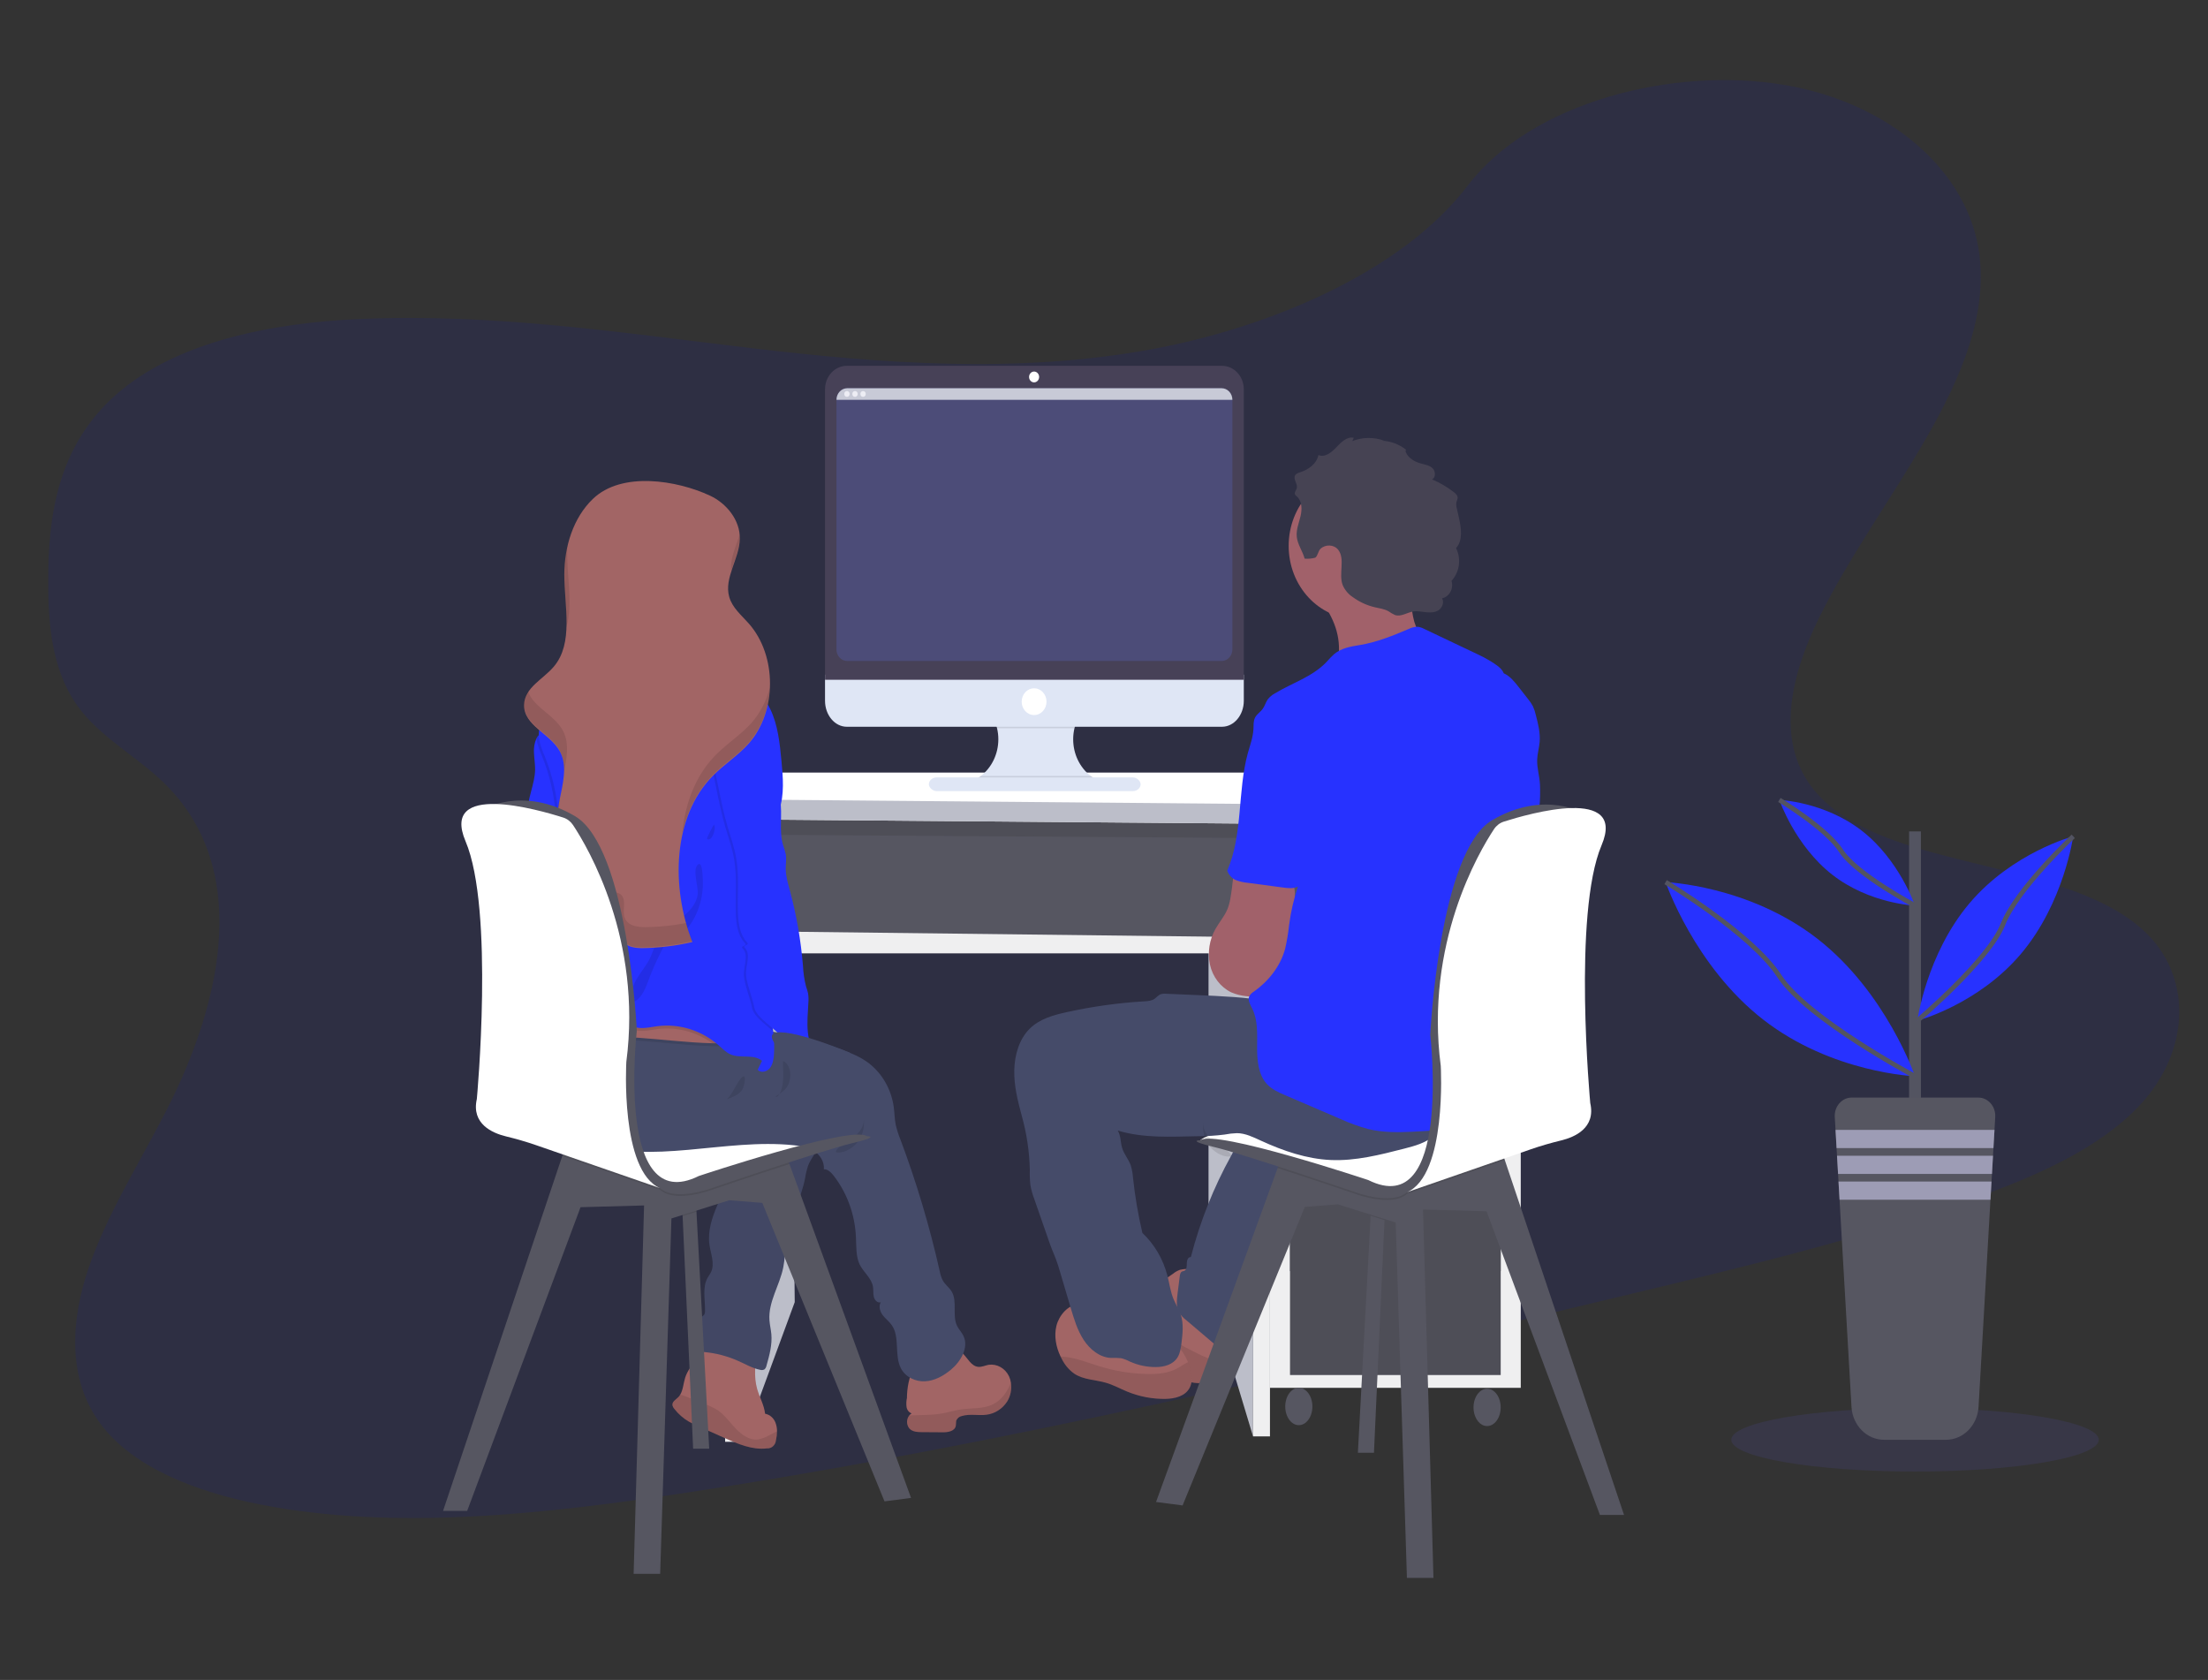 <?xml version="1.0" encoding="utf-8"?>
<svg viewBox="-380.011 -88.375 939.346 714.624" xmlns="http://www.w3.org/2000/svg">
  <rect x="-380.011" y="-88.375" width="939.346" height="714.624" fill="#333333" stroke="none"/>
  <defs>
    <linearGradient id="a340ed46-1652-4aba-8925-cf57be9109ca" x1="421.41" y1="548.67" x2="423.73" y2="548.67" gradientUnits="userSpaceOnUse" gradientTransform="matrix(0.802, 0, 0, 0.863, -387.569, -124.151)">
      <stop offset="0" stop-color="gray" stop-opacity="0.25"/>
      <stop offset="0.54" stop-color="gray" stop-opacity="0.12"/>
      <stop offset="1" stop-color="gray" stop-opacity="0.1"/>
    </linearGradient>
  </defs>
  <path d="M 109.381 60.292 C 52.124 70.702 -5.054 66.24 -60.056 59.749 C -115.059 53.257 -169.925 44.781 -227.206 47.336 C -264.054 48.976 -305.089 56.831 -330.817 79.662 C -355.583 101.621 -359.442 131.254 -359.49 158.004 C -359.554 178.125 -357.933 198.944 -344.681 214.973 C -335.47 226.091 -321.294 234.058 -310.617 244.322 C -273.464 279.971 -284.76 336.103 -309.141 383.827 C -320.581 406.218 -334.572 428.238 -342.362 451.155 C -350.152 474.072 -351.186 498.63 -337.244 517.318 C -323.429 535.85 -296.706 546.294 -268.843 551.707 C -212.252 562.703 -149.203 555.876 -88.199 546.622 C 46.812 526.07 180.428 494.029 313.756 462.066 C 363.086 450.232 412.633 438.346 460.159 421.289 C 486.553 411.795 513.428 399.978 530.477 381.583 C 552.138 358.278 552.683 326.401 531.808 307.35 C 496.782 275.413 417.503 282.499 390.411 245.987 C 375.505 225.884 381.995 198.582 393.861 174.464 C 419.3 122.743 468.471 71.643 462.1 20.077 C 457.704 -15.313 424.162 -44.601 379.203 -52.231 C 332.079 -60.224 271.557 -45.067 244.424 -9.453 C 216.53 27.241 159.938 51.074 109.381 60.292 Z" opacity="0.1" style="fill: rgb(0, 11, 216);"/>
  <rect x="-70.71" y="255.793" width="227.383" height="56.65" fill="#565661" style=""/>
  <rect x="-70.71" y="255.793" width="227.383" height="56.65" opacity="0.1" style=""/>
  <polygon points="-43.505 314.308 -41.909 465.544 -63.778 524.948 -65.472 314.308 -43.505 314.308" fill="#bcbec9" style=""/>
  <polygon points="-68.312 266.669 153.072 268.102 153.072 310.293 -68.312 310.293 -68.312 266.669" fill="#565661" style=""/>
  <polygon points="134.13 314.308 153.072 317.182 153.072 522.652 134.13 459.805 134.13 314.308" fill="#bcbec9" style=""/>
  <rect x="160.268" y="258.062" width="106.692" height="243.934" fill="#efeff0" style=""/>
  <rect x="168.804" y="264.839" width="89.62" height="187.508" fill="#565661" style=""/>
  <rect x="168.804" y="264.839" width="89.62" height="187.508" opacity="0.1" style=""/>
  <rect x="168.804" y="268.68" width="89.62" height="41.614" fill="#565661" style=""/>
  <rect x="168.804" y="314.308" width="89.62" height="88.389" fill="#565661" style=""/>
  <rect x="168.804" y="408.151" width="89.62" height="88.389" fill="#565661" style=""/>
  <rect x="168.804" y="408.151" width="89.62" height="88.389" opacity="0.1" style=""/>
  <ellipse cx="172.542" cy="509.937" rx="5.776" ry="7.941" fill="#565661" style=""/>
  <ellipse cx="252.647" cy="510.317" rx="5.776" ry="7.941" fill="#565661" style=""/>
  <polygon points="-71.512 524.948 -63.778 524.948 -65.905 260.178 -77.649 260.178 -71.512 524.948" fill="#efeff0" style=""/>
  <polygon points="153.072 258.062 153.072 522.652 160.268 522.652 160.268 260.178 153.072 258.062" fill="#efeff0" style=""/>
  <polygon points="-65.528 307.704 -65.528 317.182 153.072 317.182 153.072 310.293 -65.528 307.704" fill="#efeff0" style=""/>
  <polygon points="-50.71 240.273 226.422 240.273 266.695 254.619 266.695 262.94 -78.981 260.074 -78.981 251.606 -50.71 240.273" fill="#fff" style=""/>
  <polygon points="-78.981 251.606 266.695 254.619 266.695 262.94 -78.981 260.074 -78.981 251.606" fill="#bcbec9" style=""/>
  <path d="M -47.669 350.285 L -49.274 350.026 C -49.274 349.948 -49.274 349.879 -49.274 349.81 C -49.322 349.404 -49.378 349.007 -49.434 348.601 C -48.776 349.163 -48.15 349.723 -47.573 350.285 L -47.669 350.285 Z" fill="url(#a340ed46-1652-4aba-8925-cf57be9109ca)" style=""/>
  <path d="M -82.535 483.567 C -81.492 483.308 -80.433 483.092 -79.374 482.937 C -72.101 481.823 -64.684 482.998 -58.018 486.321 C -58.692 491.655 -59.358 497.171 -57.93 502.324 C -56.936 505.949 -54.937 509.23 -54.513 513.011 C -52.327 513.415 -50.541 515.112 -49.9 517.395 C -49.592 518.385 -49.437 519.424 -49.442 520.468 C -49.451 521.76 -49.601 523.047 -49.892 524.301 C -50.094 526.383 -51.802 527.914 -53.742 527.753 C -59.952 528.513 -66.041 525.88 -71.817 523.3 L -83.049 518.275 C -84.364 517.688 -85.688 517.093 -86.948 516.368 C -89.337 514.98 -91.458 513.113 -93.197 510.87 C -93.565 510.469 -93.823 509.967 -93.943 509.419 C -94.152 507.9 -92.499 506.994 -91.448 505.967 C -91.141 505.653 -90.871 505.3 -90.646 504.914 C -89.403 502.894 -89.282 500.106 -88.536 497.724 C -86.771 492.07 -81.316 488.427 -79.39 482.911 C -79.286 482.609 -79.189 482.307 -79.109 481.997" fill="#a26565" style=""/>
  <path d="M -49.442 520.468 C -49.451 521.76 -49.601 523.047 -49.892 524.301 C -50.094 526.383 -51.802 527.914 -53.742 527.753 C -59.952 528.513 -66.041 525.88 -71.817 523.3 L -83.049 518.275 C -84.364 517.688 -85.688 517.093 -86.948 516.368 C -89.337 514.98 -91.458 513.113 -93.197 510.87 C -93.565 510.469 -93.823 509.967 -93.943 509.419 C -94.152 507.9 -92.499 506.994 -91.448 505.967 C -91.141 505.653 -90.871 505.3 -90.646 504.914 C -87.549 505.63 -83.707 507.728 -81.34 508.539 C -78.969 509.234 -76.693 510.258 -74.569 511.586 C -71.617 513.623 -69.49 516.765 -66.988 519.355 C -64.485 521.944 -61.252 524.301 -57.761 523.982 C -55.917 523.682 -54.138 523.021 -52.514 522.031 L -49.442 520.468 Z" opacity="0.1" style=""/>
  <path d="M -62.592 397.802 C -62.164 399.407 -62.707 401.127 -63.955 402.118 C -65.006 402.817 -66.362 402.723 -67.405 403.482 C -68.696 404.457 -68.881 406.391 -69.105 408.066 C -69.908 413.823 -72.563 419.045 -74.833 424.336 C -77.104 429.627 -79.021 435.403 -78.187 441.151 C -77.617 445.053 -75.836 449.213 -77.505 452.726 C -77.914 453.589 -78.524 454.357 -78.989 455.195 C -81.276 459.303 -79.976 464.509 -80.064 469.29 C -80.03 469.821 -80.139 470.352 -80.377 470.818 C -80.728 471.259 -81.159 471.618 -81.645 471.871 C -83.294 473.176 -84.302 475.22 -84.38 477.422 C -84.448 479.595 -84.205 481.767 -83.659 483.861 C -83.57 484.706 -83.223 485.496 -82.672 486.105 C -82.033 486.559 -81.278 486.788 -80.513 486.761 C -75.473 487.201 -70.53 488.494 -65.864 490.593 C -62.824 491.958 -59.872 493.667 -56.638 494.322 C -56.006 494.533 -55.321 494.455 -54.745 494.107 C -54.339 493.712 -54.058 493.189 -53.942 492.613 C -52.7 488.211 -51.44 483.671 -51.865 479.096 C -52.049 477.129 -52.538 475.203 -52.668 473.235 C -53.229 465.467 -48.343 458.457 -46.794 450.792 C -46.097 447.34 -46.097 443.767 -45.599 440.279 C -44.252 430.724 -39.358 422.152 -37.473 412.701 C -37.21 410.939 -36.802 409.206 -36.253 407.522 C -34.849 403.862 -31.6 400.892 -31.527 396.931 C -31.483 396.059 -31.697 395.194 -32.138 394.462 C -32.894 393.569 -33.899 392.963 -35.002 392.735 C -39.36 391.446 -43.797 390.482 -48.279 389.852 C -50.334 389.418 -52.43 389.262 -54.521 389.386 C -57.235 389.73 -59.844 390.721 -62.158 392.287 C -65.254 394.341 -63.265 394.833 -62.592 397.802 Z" fill="#454b69" style=""/>
  <path d="M -62.592 397.802 C -62.164 399.407 -62.707 401.127 -63.955 402.118 C -65.006 402.817 -66.362 402.723 -67.405 403.482 C -68.696 404.457 -68.881 406.391 -69.105 408.066 C -69.908 413.823 -72.563 419.045 -74.833 424.336 C -77.104 429.627 -79.021 435.403 -78.187 441.151 C -77.617 445.053 -75.836 449.213 -77.505 452.726 C -77.914 453.589 -78.524 454.357 -78.989 455.195 C -81.276 459.303 -79.976 464.509 -80.064 469.29 C -80.03 469.821 -80.139 470.352 -80.377 470.818 C -80.728 471.259 -81.159 471.618 -81.645 471.871 C -83.294 473.176 -84.302 475.22 -84.38 477.422 C -84.448 479.595 -84.205 481.767 -83.659 483.861 C -83.57 484.706 -83.223 485.496 -82.672 486.105 C -82.033 486.559 -81.278 486.788 -80.513 486.761 C -75.473 487.201 -70.53 488.494 -65.864 490.593 C -62.824 491.958 -59.872 493.667 -56.638 494.322 C -56.006 494.533 -55.321 494.455 -54.745 494.107 C -54.339 493.712 -54.058 493.189 -53.942 492.613 C -52.7 488.211 -51.44 483.671 -51.865 479.096 C -52.049 477.129 -52.538 475.203 -52.668 473.235 C -53.229 465.467 -48.343 458.457 -46.794 450.792 C -46.097 447.34 -46.097 443.767 -45.599 440.279 C -44.252 430.724 -39.358 422.152 -37.473 412.701 C -37.21 410.939 -36.802 409.206 -36.253 407.522 C -34.849 403.862 -31.6 400.892 -31.527 396.931 C -31.483 396.059 -31.697 395.194 -32.138 394.462 C -32.894 393.569 -33.899 392.963 -35.002 392.735 C -39.36 391.446 -43.797 390.482 -48.279 389.852 C -50.334 389.418 -52.43 389.262 -54.521 389.386 C -57.235 389.73 -59.844 390.721 -62.158 392.287 C -65.254 394.341 -63.265 394.833 -62.592 397.802 Z" opacity="0.05" style=""/>
  <polygon points="-78.292 527.891 -85.135 527.891 -89.611 428.937 -89.924 423.309 -84.108 421.108 -83.715 427.09 -78.292 527.891" fill="#565661" style=""/>
  <polygon points="-83.715 427.09 -89.611 428.937 -89.924 423.309 -84.108 421.108 -83.715 427.09" opacity="0.1" style=""/>
  <polygon points="7.574 548.824 -3.714 550.291 -55.716 423.309 -69.74 422.204 -94.368 429.938 -99.157 581.124 -110.446 581.124 -106.001 424.414 -133.03 425.156 -181.261 554.339 -191.522 554.339 -140.795 403.362 -138.838 397.543 -63.241 394.755 -44.396 406.123 -44.155 406.78 7.574 548.824" fill="#565661" style=""/>
  <path d="M -44.155 406.78 C -60.401 412.044 -77.264 417.793 -77.264 417.793 C -77.264 417.793 -92.644 423.568 -99.158 417.793 C -99.98 417.104 -100.897 416.559 -101.877 416.179 C -101.033 416.829 -100.12 417.371 -99.158 417.793 L -140.795 403.352 L -138.846 397.543 L -63.241 394.755 L -44.396 406.123 L -44.155 406.78 Z" opacity="0.1" style=""/>
  <path d="M -121.051 381.722 L -90.269 374.358 C -90.269 374.358 -16.718 389.085 -11.247 394.971 C -11.247 394.971 -70.084 407.85 -76.582 412.235 C -83.081 416.619 -121.742 421.47 -121.051 381.722 Z" fill="#fff" style=""/>
  <path d="M -134.288 298.952 C -136.695 307.161 -143.266 314.557 -151.265 314.912 C -151.847 314.985 -152.435 314.871 -152.958 314.584 C -153.96 313.91 -153.984 312.331 -153.575 311.131 C -153.166 309.931 -152.452 308.852 -152.339 307.592 C -152.315 307.335 -152.332 307.075 -152.387 306.823 C -152.596 305.796 -153.374 304.882 -154.289 305.097 C -152.998 303.987 -152.704 302.003 -153.607 300.514 C -153.97 300.073 -154.297 299.599 -154.586 299.098 C -155.251 297.631 -154.217 295.982 -153.783 294.411 C -152.893 290.959 -155.155 287.506 -155.34 283.906 C -155.501 280.687 -153.984 277.657 -153.607 274.463 C -153.006 269.284 -155.396 264.321 -155.677 259.151 C -155.87 255.542 -155.043 251.969 -154.121 248.49 C -153.318 245.383 -152.411 242.241 -152.355 238.996 C -152.355 236.639 -152.733 234.309 -152.837 231.961 C -153.003 229.815 -152.641 227.659 -151.786 225.712 C -151.23 224.566 -150.285 223.696 -149.147 223.286 C -146.515 222.336 -144.79 223.812 -144.406 226.496 C -143.763 231.063 -144.132 235.724 -143.29 240.307 C -142.512 244.594 -141.331 248.784 -139.768 252.815 C -138.348 256.457 -136.623 259.979 -135.532 263.751 C -134.711 266.86 -134.124 270.036 -133.775 273.246 C -132.7 281.869 -131.858 290.743 -134.288 298.952 Z" style="fill: rgb(39, 50, 255);"/>
  <path d="M 48.433 507.874 C 46.38 510.988 43.19 513.01 39.664 513.434 C 36.183 513.899 32.564 512.959 29.187 513.986 C 28.125 514.174 27.22 514.923 26.78 515.979 C 26.697 516.681 26.646 517.387 26.628 518.094 C 26.235 520.399 23.419 520.917 21.229 520.9 L 12.196 520.84 C 10.318 520.84 8.24 520.727 6.892 519.328 C 5.567 517.749 5.532 515.358 6.812 513.735 C 7.092 513.378 7.436 513.085 7.823 512.872 C 6.672 512.462 5.835 511.391 5.657 510.101 C 5.493 508.832 5.55 507.541 5.825 506.295 C 5.825 502.687 6.628 496.645 8.986 493.822 C 11.882 490.309 16.905 485.769 21.277 484.828 C 24.271 484.21 27.359 485.155 29.604 487.374 C 31.674 489.446 33.182 492.691 36.022 493.053 C 37.571 493.261 39.063 492.475 40.595 492.19 C 44.163 491.697 47.636 493.67 49.268 497.12 C 49.656 497.973 49.927 498.883 50.069 499.821 C 50.493 502.632 49.909 505.51 48.433 507.874 Z" fill="#a26565" style=""/>
  <path d="M 48.433 507.874 C 46.38 510.988 43.19 513.01 39.664 513.434 C 36.183 513.899 32.564 512.959 29.187 513.986 C 28.125 514.174 27.22 514.923 26.78 515.979 C 26.697 516.681 26.646 517.387 26.628 518.094 C 26.235 520.399 23.419 520.917 21.229 520.9 L 12.196 520.84 C 10.318 520.84 8.24 520.727 6.892 519.328 C 5.567 517.749 5.532 515.358 6.812 513.735 C 12.026 513.502 17.153 513.735 22.352 512.579 C 24.461 512.121 26.54 511.517 28.673 511.198 C 33.295 510.489 38.212 511.094 42.456 508.988 C 45.995 507.262 48.529 503.748 50.029 499.829 C 50.463 502.632 49.893 505.506 48.433 507.874 Z" opacity="0.1" style=""/>
  <path d="M 24.598 494.227 C 21.389 496.904 17.626 498.993 13.584 499.217 C 9.54 499.441 5.248 497.491 3.266 493.71 C 0.37 488.159 2.937 480.443 -0.609 475.35 C -1.716 473.753 -3.312 472.622 -4.483 471.077 C -5.655 469.532 -6.329 467.21 -5.286 465.571 C -6.546 466.088 -7.878 464.776 -8.246 463.378 C -8.615 461.979 -8.383 460.477 -8.607 459.062 C -9.193 455.307 -12.619 452.899 -14.263 449.567 C -15.907 446.235 -15.683 441.911 -15.867 437.966 C -16.278 428.355 -19.603 419.154 -25.334 411.768 C -26.426 410.37 -27.821 408.946 -29.522 409.015 C -29.225 405.855 -31.183 402.835 -33.718 401.247 C -36.253 399.658 -39.27 399.123 -42.206 398.812 C -71.833 395.67 -102.704 407.522 -130.991 397.552 C -138.862 394.782 -146.451 390.146 -151.265 382.878 C -155.053 377.29 -156.583 370.293 -155.509 363.474 L -155.509 363.353 C -154.394 357.225 -151.385 355.714 -146.403 352.917 C -140.652 349.646 -134.64 346.934 -128.44 344.812 C -116.407 340.764 -103.45 339.305 -91.031 342.274 C -85.231 343.673 -79.639 345.986 -73.831 347.341 C -71.544 347.877 -69.242 348.256 -66.924 348.576 C -63.321 349.059 -59.703 349.378 -56.077 349.827 C -44.482 351.264 -33.063 354.027 -22.013 358.071 C -17.898 359.572 -13.782 361.29 -10.244 364.009 C -4.591 368.426 -0.822 375.1 0.217 382.533 C 0.554 385.07 0.562 387.712 1.076 390.172 C 1.563 392.24 2.207 394.261 3.001 396.214 C 9.856 414.45 15.458 433.203 19.761 452.32 C 20.005 453.74 20.456 455.11 21.1 456.377 C 22.127 458.164 23.892 459.364 24.927 461.151 C 27.334 465.363 25.016 471.241 27.149 475.626 C 27.888 477.146 29.115 478.345 29.853 479.865 C 32.26 484.845 28.705 490.801 24.598 494.227 Z" fill="#454b69" style=""/>
  <path d="M -16.397 395.049 C -15.257 394.078 -14.273 392.912 -13.485 391.596 C -12.694 390.274 -12.381 388.687 -12.602 387.133 C -11.968 391.119 -13.125 395.191 -15.723 398.113 C -17.737 400.332 -21.515 402.506 -24.459 401.747 C -24.043 399.21 -18.266 396.758 -16.397 395.049 Z" opacity="0.1" style=""/>
  <path d="M -66.522 352.028 C -67.014 353.907 -68.353 355.394 -70.084 355.982 C -71.795 356.544 -73.586 356.77 -75.371 356.646 L -76.976 356.646 C -98.027 356.146 -119.303 351.121 -139.864 355.912 C -142.342 356.462 -144.773 357.233 -147.133 358.218 C -150.139 359.491 -152.953 361.237 -155.485 363.396 L -155.485 363.275 C -154.369 357.146 -151.361 355.636 -146.379 352.84 C -140.633 349.596 -134.63 346.91 -128.44 344.812 C -116.407 340.764 -103.45 339.305 -91.031 342.274 C -85.231 343.673 -79.639 345.986 -73.831 347.341 C -71.544 347.877 -69.242 348.256 -66.924 348.576 C -66.474 349.658 -66.334 350.86 -66.522 352.028 Z" opacity="0.1" style=""/>
  <path d="M -66.522 350.794 C -67.011 352.678 -68.351 354.168 -70.084 354.756 C -71.795 355.32 -73.586 355.542 -75.371 355.412 L -76.976 355.412 C -98.027 354.912 -119.303 349.887 -139.864 354.678 C -142.341 355.229 -144.773 355.997 -147.133 356.974 C -150.281 358.325 -153.216 360.188 -155.838 362.499 C -156.452 360.68 -157.065 358.859 -157.674 357.034 C -158.413 354.86 -156.07 354.376 -155.621 352.425 C -155.324 351.104 -155.83 349.603 -156.086 348.196 C -156.152 347.851 -156.195 347.502 -156.214 347.151 C -156.359 344.035 -155.324 342.24 -152.949 340.556 C -145.906 335.55 -137.314 332.115 -129.275 329.533 C -125.001 328.08 -120.586 327.159 -116.118 326.789 C -109.796 326.391 -103.482 327.652 -97.329 329.249 C -89.764 331.26 -82.279 333.919 -75.572 338.175 C -72.282 340.237 -69.073 342.827 -67.3 346.504 C -66.593 347.796 -66.318 349.31 -66.522 350.794 Z" fill="#a26565" style=""/>
  <path d="M -134.288 298.952 C -136.695 307.161 -143.266 314.557 -151.265 314.912 C -151.847 314.985 -152.435 314.871 -152.958 314.584 C -153.96 313.91 -153.984 312.331 -153.575 311.131 C -153.166 309.931 -152.452 308.852 -152.339 307.592 C -152.315 307.335 -152.332 307.075 -152.387 306.823 C -148.143 300.385 -144.028 293.876 -142.399 286.254 C -142.07 284.941 -141.969 283.575 -142.103 282.223 C -142.319 280.67 -143.05 279.262 -143.451 277.761 C -144.156 275.102 -143.827 272.288 -143.627 269.535 C -142.791 257.41 -144.674 245.247 -149.114 234.066 C -150.198 231.374 -151.433 228.646 -151.81 225.772 C -151.254 224.626 -150.309 223.758 -149.171 223.346 C -146.539 222.396 -144.814 223.873 -144.43 226.557 C -143.787 231.123 -144.156 235.785 -143.314 240.367 C -142.536 244.654 -141.355 248.845 -139.792 252.875 C -138.372 256.517 -136.647 260.04 -135.556 263.811 C -134.735 266.92 -134.148 270.096 -133.799 273.306 C -132.7 281.869 -131.858 290.743 -134.288 298.952 Z" opacity="0.1" style=""/>
  <path d="M -66.522 350.794 C -67.011 352.678 -68.351 354.168 -70.084 354.756 C -71.795 355.32 -73.586 355.542 -75.371 355.412 L -76.976 355.412 C -83.828 350.515 -92.066 348.375 -100.241 349.37 C -102.856 349.706 -105.472 350.362 -108.087 350.103 C -113.374 349.586 -117.658 345.494 -122.367 342.879 C -133.33 337.054 -146.48 338.974 -155.605 347.73 L -156.062 348.161 C -156.128 347.816 -156.171 347.468 -156.19 347.116 C -156.335 344.001 -155.3 342.205 -152.925 340.522 C -145.882 335.516 -137.29 332.08 -129.251 329.5 C -124.977 328.046 -120.562 327.124 -116.094 326.754 C -109.772 326.358 -103.458 327.617 -97.305 329.214 C -89.74 331.226 -82.255 333.884 -75.548 338.14 C -72.282 340.237 -69.073 342.827 -67.3 346.504 C -66.593 347.796 -66.318 349.31 -66.522 350.794 Z" opacity="0.1" style=""/>
  <path d="M -48.528 256.241 L -48.64 256.552 C -50.437 261.567 -53.742 265.806 -55.86 270.691 C -58.532 276.881 -59.189 283.82 -59.784 290.622 C -60.297 296.449 -60.802 302.31 -60.393 308.153 C -59.366 322.55 -52.828 336.207 -51.078 350.328 C -50.648 353.589 -50.538 356.89 -50.75 360.176 C -50.894 362.256 -51.247 364.492 -52.53 366.029 C -53.814 367.565 -56.309 368.169 -57.689 366.694 C -57.072 365.425 -56.446 364.164 -55.82 362.895 C -59.486 359.831 -65.006 362.032 -69.29 360.116 C -71.176 359.253 -72.684 357.699 -74.264 356.31 C -81.551 349.935 -90.919 346.991 -100.249 348.144 C -102.864 348.489 -105.48 349.145 -108.095 348.886 C -113.382 348.36 -117.666 344.277 -122.375 341.662 C -133.337 335.84 -146.485 337.755 -155.613 346.504 C -156.736 347.626 -158.244 348.938 -159.624 348.23 C -160.157 347.879 -160.588 347.374 -160.867 346.772 C -166.122 337.113 -162.255 324.657 -156.639 315.248 C -151.024 305.84 -143.587 297.165 -141.276 286.263 C -140.943 284.951 -140.842 283.584 -140.979 282.232 C -141.196 280.678 -141.926 279.271 -142.327 277.769 C -143.034 275.11 -142.704 272.297 -142.504 269.543 C -141.662 257.417 -143.539 245.25 -147.975 234.066 C -149.259 230.847 -150.783 227.585 -150.783 224.088 C -150.783 218.582 -147.117 214.015 -144.084 209.587 C -140.595 204.494 -137.666 198.858 -133.246 194.671 C -129.058 190.693 -122.993 188.258 -117.811 190.278 C -109.004 187.977 -99.94 187.028 -90.887 187.455 C -87.758 187.611 -84.525 187.964 -81.781 189.596 C -78.845 191.322 -76.735 194.395 -73.847 196.233 C -71.737 197.589 -69.306 198.228 -67.012 199.177 C -60.676 201.84 -55.446 206.872 -52.282 213.351 C -49.073 220.04 -48.271 227.731 -47.565 235.223 C -46.891 242.275 -46.249 249.604 -48.528 256.241 Z" style="fill: rgb(39, 50, 255);"/>
  <path d="M -60.393 308.153 C -59.366 322.55 -52.828 336.207 -51.078 350.328 C -54.577 347.143 -59.446 343.941 -60.096 340.237 C -60.818 336.232 -63.129 330.984 -63.514 326.936 C -63.898 322.888 -61.26 317.941 -64.028 315.162 C -65.375 313.806 -61.789 314.186 -63.105 312.797 C -66.065 309.698 -66.795 304.925 -66.98 300.497 C -67.292 292.659 -66.37 284.735 -67.709 277.027 C -68.512 272.271 -70.189 267.739 -71.528 263.121 C -73.085 257.743 -74.208 252.236 -75.331 246.721 C -76.436 241.817 -77.24 236.84 -77.737 231.822 C -78.083 227.506 -77.922 222.931 -76.133 218.996 C -74.344 215.06 -70.726 211.866 -66.666 211.926 C -53.093 212.116 -55.435 231.917 -52.45 241.067 C -51.255 244.71 -49.642 248.231 -48.993 252.029 C -48.756 253.519 -48.627 255.025 -48.608 256.535 C -50.405 261.55 -53.71 265.788 -55.828 270.674 C -58.5 276.863 -59.157 283.802 -59.752 290.605 C -60.297 296.449 -60.802 302.31 -60.393 308.153 Z" opacity="0.1" style=""/>
  <path d="M -51.568 240.842 C -50.373 244.485 -48.76 248.007 -48.11 251.805 C -47.027 258.166 -48.704 264.925 -46.883 271.088 C -46.409 272.404 -46.012 273.75 -45.696 275.119 C -45.382 277.078 -45.744 279.081 -45.744 281.075 C -45.744 284.286 -44.805 287.394 -43.97 290.476 C -41.149 300.947 -39.282 311.69 -38.395 322.55 C -38.263 325.469 -37.835 328.363 -37.119 331.182 C -36.782 332.138 -36.494 333.112 -36.253 334.1 C -36.038 335.419 -35.986 336.763 -36.101 338.096 C -36.317 342.326 -36.758 346.573 -36.317 350.785 C -35.876 354.997 -34.448 359.27 -31.503 362.093 C -34.135 362.706 -36.919 363.318 -39.486 362.412 C -43.097 361.143 -45.262 357.233 -47.1 353.676 C -49.426 349.136 -58.267 345.045 -59.181 339.944 C -59.896 335.947 -62.206 330.699 -62.592 326.642 C -62.976 322.585 -60.345 317.657 -63.113 314.877 C -64.452 313.522 -60.866 313.893 -62.19 312.512 C -65.142 309.413 -65.872 304.64 -66.057 300.203 C -66.37 292.374 -65.456 284.451 -66.787 276.742 C -67.589 271.986 -69.266 267.455 -70.605 262.828 C -72.162 257.459 -73.285 251.952 -74.408 246.427 C -75.517 241.524 -76.321 236.547 -76.815 231.529 C -77.16 227.213 -77.008 222.63 -75.211 218.694 C -73.413 214.757 -69.796 211.572 -65.744 211.624 C -52.226 211.883 -54.553 231.693 -51.568 240.842 Z" style="fill: rgb(39, 50, 255);"/>
  <path d="M -90.253 244.218 C -88.985 245.815 -87.357 247.567 -85.44 247.256 C -85.742 247.773 -86.373 247.934 -86.86 247.619 C -87.319 247.29 -87.688 246.834 -87.927 246.298 L -90.67 241.317 C -91.031 240.67 -93.519 236.898 -94.128 239.073 C -94.368 239.997 -90.871 243.441 -90.253 244.218 Z" opacity="0.1" style=""/>
  <path d="M -91.729 256.639 C -91.808 255.011 -92.445 253.473 -93.519 252.323 C -94.482 251.382 -95.608 250.652 -96.832 250.173 C -99.84 248.845 -103.402 247.773 -106.667 247.947 C -105.48 249.811 -101.669 250.925 -99.76 251.977 C -97.053 253.479 -94.376 255.034 -91.729 256.639 Z" opacity="0.1" style=""/>
  <path d="M -83.185 291.994 C -83.739 296.414 -87.1 299.763 -90.501 302.352 C -93.903 304.942 -97.721 307.169 -99.944 310.915 C -101.484 313.505 -102.175 316.509 -103.482 319.211 C -104.927 322.189 -107.084 324.692 -108.809 327.488 C -110.534 330.284 -111.882 333.625 -111.352 336.94 C -111.337 337.249 -111.203 337.536 -110.983 337.734 C -110.647 337.886 -110.262 337.841 -109.964 337.613 C -106.467 335.645 -105.087 331.148 -103.619 327.255 C -102.078 323.326 -100.342 319.488 -98.42 315.758 C -97.553 314.032 -96.599 312.149 -94.987 311.191 C -93.882 310.697 -92.752 310.273 -91.601 309.922 C -89.968 309.117 -88.536 307.907 -87.421 306.392 C -83.041 300.77 -80.755 293.602 -81.003 286.272 C -81.051 284.727 -81.132 277.286 -83.289 279.582 C -85.448 281.878 -82.816 288.991 -83.185 291.994 Z" opacity="0.1" style=""/>
  <path d="M -77.898 122.493 C -70.999 125.73 -65.062 132.851 -65.278 140.922 C -65.464 149.398 -72.057 157.383 -69.788 165.505 C -68.472 170.217 -64.509 173.377 -61.372 176.959 C -49.426 190.563 -49.45 214.309 -61.436 227.886 C -66.025 233.065 -71.921 236.752 -76.775 241.697 C -93.887 259.047 -94.617 289.06 -85.456 312.357 C -92.475 313.99 -99.63 314.858 -106.812 314.946 C -110.173 314.946 -114.288 314.333 -115.508 310.958 C -116.631 307.842 -114.706 303.63 -116.92 301.325 C -117.963 300.246 -119.527 300.099 -120.931 299.849 C -129.964 298.278 -137.378 290.518 -140.763 281.377 C -144.148 272.236 -143.972 261.947 -142.031 252.332 C -140.651 245.383 -138.492 237.735 -141.694 231.521 C -145.705 223.7 -157.242 220.403 -157.065 211.46 C -156.921 204.132 -148.89 200.567 -144.333 195.121 C -135.926 185.09 -139.928 169.527 -139.944 156.01 C -139.944 144.116 -136.078 131.841 -127.847 123.917 C -115.604 112.031 -92.025 115.889 -77.898 122.493 Z" fill="#a26565" style=""/>
  <g opacity="0.1" transform="matrix(0.802, 0, 0, 0.863, -359.523, -54.294)" style="">
    <path d="M308.12,401.78c-4.39-7.92-15.92-11.84-18.6-19.63a11.09,11.09,0,0,0-2.16,6.26c-.22,10.36,14.14,14.18,19.16,23.25a18.89,18.89,0,0,1,2,10.42C310.1,415.12,311.49,407.86,308.12,401.78Z" transform="translate(-34.96 -80.93)"/>
    <path d="M397.26,322.75c1.8-5.25,4.41-10.55,4.54-16a15,15,0,0,0-.05-1.77C399.74,311,396.66,316.84,397.26,322.75Z" transform="translate(-34.96 -80.93)"/>
    <path d="M309.84,350.72c3.44-10.87.47-24.35.46-36.41,0-1.46.06-2.93.17-4.39a57.74,57.74,0,0,0-1.78,14.26C308.71,332.79,310.22,342.13,309.84,350.72Z" transform="translate(-34.96 -80.93)"/>
    <path d="M408.19,397.61c-5.72,6-13.07,10.27-19.12,16-10.8,10.17-16.35,24.1-17.74,38.87,2.58-11,7.79-21.13,16.14-29,6-5.7,13.4-9.95,19.12-16a42.49,42.49,0,0,0,11.15-27.06A40.61,40.61,0,0,1,408.19,397.61Z" transform="translate(-34.96 -80.93)"/>
    <path d="M351.63,498.44c-4.19,0-9.32-.72-10.84-4.63-1.4-3.6,1-8.48-1.76-11.16-1.3-1.25-3.26-1.42-5-1.71-11.25-1.81-20.49-10.81-24.71-21.39-3.11-7.82-3.78-16.35-3-24.77-.08.33-.15.66-.22,1-2.38,11.14-2.63,23.07,1.58,33.66s13.46,19.58,24.71,21.39c1.78.29,3.74.47,5,1.71,2.79,2.68.36,7.56,1.76,11.16,1.52,3.91,6.65,4.68,10.84,4.63a133.23,133.23,0,0,0,26.62-3,89.38,89.38,0,0,1-3.23-8.93A132.74,132.74,0,0,1,351.63,498.44Z" transform="translate(-34.96 -80.93)"/>
  </g>
  <path d="M -79.198 268.447 C -77.216 270.052 -75.066 263.933 -76.293 262.405 C -76.623 262.801 -79.503 268.222 -79.198 268.447 Z" opacity="0.1" style=""/>
  <path d="M -70.75 379.227 C -68.416 378.364 -65.937 377.5 -64.412 375.428 C -63.153 373.763 -62.118 367.151 -64.781 370.319 C -67.044 373.038 -68.11 376.62 -70.75 379.227 Z" opacity="0.1" style=""/>
  <path d="M -46.979 372.296 C -47.26 374.333 -47.781 376.448 -49.121 377.915 C -49.37 378.191 -49.924 378.364 -49.996 377.993 C -48.499 377.136 -47.109 376.079 -45.856 374.851 C -43.145 371.959 -42.775 364.838 -46.907 362.947 C -46.947 366.072 -46.538 369.119 -46.979 372.296 Z" opacity="0.1" style=""/>
  <path d="M -18.443 359.46 C -18.443 359.46 -41.211 349.835 -49.442 350.828 C -57.673 351.821 -40.12 365.778 -40.12 365.778 L -29.626 373.392 C -29.626 373.392 -23.209 370.803 -22.783 370.604 C -22.358 370.405 -18.443 359.46 -18.443 359.46 Z" fill="#454b69" style=""/>
  <path d="M -175.099 256.207 C -175.099 256.207 -157.995 245.539 -135.42 258.796 C -112.844 272.055 -109.082 350.078 -109.082 350.078 C -109.082 350.078 -118.316 429.567 -82.712 411.88 C -82.712 411.88 -17.729 390.172 -11.223 394.954 C -11.223 394.954 -5.062 394.954 -17.376 397.897 C -29.69 400.84 -77.264 417.06 -77.264 417.06 C -77.264 417.06 -92.644 422.843 -99.158 417.06 C -105.672 411.276 -124.132 417.802 -126.531 378.045 C -128.118 352.991 -130.974 328.048 -135.083 303.328 L -141.429 283.086 L -175.099 256.207 Z" fill="#565661" style=""/>
  <path d="M -177.153 379.14 C -177.153 379.14 -169.629 298.537 -181.967 269.457 C -192.701 244.114 -151.192 255.965 -140.362 259.418 C -138.685 259.957 -137.224 261.081 -136.206 262.612 C -129.788 272.323 -106.763 311.243 -113.551 363.318 C -113.551 363.318 -116.286 409.697 -99.182 417.051 L -151.882 398.787 C -156.158 397.302 -160.498 396.068 -164.879 394.997 C -170.462 393.633 -179.56 389.757 -177.153 379.14 Z" fill="#fff" style=""/>
  <polygon points="197.669 529.617 204.512 529.617 208.996 430.664 209.302 425.035 203.485 422.835 203.1 428.816 197.669 529.617" fill="#565661" style=""/>
  <polygon points="203.1 428.816 208.996 430.664 209.302 425.035 203.485 422.835 203.1 428.816" opacity="0.1" style=""/>
  <path d="M 140.532 491.405 C 140.364 492.76 140.041 494.088 139.569 495.359 C 139.083 497.017 138.039 498.421 136.641 499.294 C 135.702 499.711 134.697 499.925 133.681 499.924 C 129.902 500.166 125.907 500.106 122.658 498.034 C 121.274 497.074 120.005 495.935 118.879 494.642 C 111.578 486.836 104.941 478.344 99.047 469.265 C 98.061 467.736 97.042 465.932 97.483 464.086 C 105.117 461.808 112.366 458.238 118.959 453.511 C 119.87 452.76 120.889 452.177 121.976 451.785 C 123.837 451.358 125.754 451.281 127.64 451.561 C 129.461 451.88 129.541 451.941 130.239 454.15 C 131.394 457.888 131.202 461.919 132.502 465.656 C 133.326 467.722 134.331 469.699 135.502 471.561 C 138.855 477.594 141.43 484.716 140.532 491.405 Z" fill="#a26565" style=""/>
  <path d="M 140.532 491.405 C 140.364 492.76 140.041 494.088 139.569 495.359 C 139.083 497.017 138.039 498.421 136.641 499.294 C 135.702 499.711 134.697 499.925 133.681 499.924 C 129.902 500.166 125.907 500.106 122.658 498.034 C 121.274 497.074 120.005 495.935 118.879 494.642 C 111.578 486.836 104.941 478.344 99.047 469.265 C 98.061 467.736 97.042 465.932 97.483 464.086 C 99.974 463.343 102.426 462.461 104.831 461.444 L 104.952 461.539 C 107.415 463.429 109.204 466.14 110.945 468.798 L 116.561 477.301 C 117.561 478.97 118.744 480.506 120.082 481.876 C 121.742 483.309 123.575 484.493 125.53 485.398 C 128.169 486.769 130.809 488.142 133.553 489.247 C 135.326 490.015 138.326 490.317 140.532 491.405 Z" opacity="0.1" style=""/>
  <path d="M 145.714 399.227 C 145.162 400.661 144.49 402.039 143.709 403.344 C 136.253 416.816 130.501 431.299 126.605 446.408 C 125.498 446.14 124.872 447.763 124.881 448.997 C 124.889 450.232 124.881 451.785 123.821 452.234 C 123.509 452.364 123.155 452.364 122.85 452.511 C 122.177 452.839 121.984 453.762 121.887 454.556 L 120.941 462.031 C 120.613 464.621 120.323 467.426 121.502 469.713 C 122.316 471.073 123.371 472.246 124.607 473.166 L 140.267 486.459 C 140.909 487.003 141.704 487.582 142.474 487.279 C 144.23 486.589 142.674 483.205 144.078 481.833 C 145.009 480.891 146.485 481.599 147.777 481.487 C 149.461 481.349 150.737 479.683 151.162 477.931 C 151.46 476.147 151.491 474.322 151.25 472.527 C 151.144 471.708 151.233 470.874 151.507 470.102 C 151.986 469.283 152.644 468.605 153.425 468.126 C 158.941 463.79 162.1 456.792 161.856 449.446 C 161.729 448.345 161.766 447.228 161.969 446.14 C 162.295 445.143 162.786 444.219 163.421 443.413 C 169.109 435.135 173.85 426.149 178.559 417.181 C 181.271 412.002 184.031 406.745 184.977 400.91 C 185.33 399.978 184.752 398.942 183.822 398.838 C 181.472 398.049 179.076 397.432 176.649 396.991 C 169.277 395.386 162.161 392.908 154.989 390.526 C 147.817 388.143 147.873 392.994 145.714 399.227 Z" fill="#454b69" style=""/>
  <polygon points="111.803 550.55 123.099 552.018 175.093 425.035 189.117 423.93 213.754 431.665 218.535 582.85 229.823 582.85 225.379 426.14 252.407 426.883 300.638 556.065 310.9 556.065 260.173 405.088 258.223 399.27 182.619 396.481 163.773 407.85 163.533 408.506 111.803 550.55" fill="#565661" style=""/>
  <path d="M 163.533 408.506 C 179.779 413.771 196.642 419.52 196.642 419.52 C 196.642 419.52 212.021 425.294 218.535 419.52 C 219.357 418.83 220.275 418.286 221.255 417.905 C 220.41 418.555 219.498 419.097 218.535 419.52 L 260.173 405.079 L 258.247 399.27 L 182.643 396.481 L 163.797 407.85 L 163.533 408.506 Z" opacity="0.1" style=""/>
  <path d="M 240.429 383.448 L 209.647 376.085 C 209.647 376.085 136.096 390.811 130.625 396.697 C 130.625 396.697 189.461 409.576 195.96 413.961 C 202.459 418.346 241.119 423.197 240.429 383.448 Z" fill="#fff" style=""/>
  <path d="M 126.204 501.772 C 124.35 505.57 119.786 506.64 115.774 506.7 C 110.205 506.775 104.674 505.712 99.473 503.568 C 96.504 502.342 93.656 500.762 90.591 499.864 C 86.027 498.518 80.964 498.63 76.954 495.928 C 74.826 494.402 73.068 492.352 71.827 489.946 C 71.595 489.523 71.37 489.083 71.161 488.634 C 69.244 484.62 68.353 479.95 69.42 475.617 C 70.487 471.285 74.362 466.511 78.855 466.58 C 84.19 466.666 90.551 469.385 95.702 470.793 C 102.12 472.519 108.538 474.512 114.21 478.164 C 118.959 481.237 123.155 485.647 125.394 491.033 C 125.824 492.073 126.178 493.147 126.453 494.245 C 127.15 496.731 127.311 499.501 126.204 501.772 Z" fill="#a26565" style=""/>
  <path d="M 126.204 501.772 C 124.35 505.57 119.786 506.64 115.774 506.7 C 110.205 506.775 104.674 505.712 99.473 503.568 C 96.504 502.342 93.656 500.762 90.591 499.864 C 86.027 498.518 80.964 498.63 76.954 495.928 C 74.826 494.402 73.068 492.352 71.827 489.946 C 71.595 489.523 71.37 489.083 71.161 488.634 C 71.963 488.704 72.702 488.789 73.103 488.833 C 78.028 489.342 82.73 491.276 87.431 492.734 C 93.957 494.762 100.696 495.894 107.487 496.1 C 112.301 496.247 117.323 495.868 121.527 493.339 C 122.782 492.486 124.084 491.717 125.426 491.033 C 125.856 492.073 126.21 493.147 126.485 494.245 C 127.15 496.731 127.311 499.501 126.204 501.772 Z" opacity="0.1" style=""/>
  <path d="M 160.677 337.648 C 150.248 335.809 139.626 335.361 129.052 334.911 L 116.119 334.359 C 115.2 334.244 114.268 334.366 113.399 334.713 C 112.652 335.231 111.941 335.807 111.274 336.439 C 109.974 337.389 108.314 337.493 106.749 337.587 C 95.651 338.245 84.614 339.786 73.728 342.197 C 68.112 343.431 62.28 345.045 58.06 349.215 C 53.6 353.625 51.643 360.35 51.489 366.858 C 51.337 373.366 52.925 379.762 54.603 386.011 C 56.737 393.534 57.917 401.333 58.108 409.196 C 58.033 411.377 58.111 413.562 58.341 415.731 C 58.714 417.801 59.281 419.825 60.034 421.773 L 65.939 438.734 C 66.46 440.219 66.973 441.695 67.543 443.145 C 68.112 444.595 68.658 445.735 69.147 447.098 C 69.87 448.963 70.439 450.896 71.008 452.821 L 74.94 466.106 L 75.453 467.832 C 76.873 472.614 78.326 477.482 81.004 481.59 C 83.684 485.699 87.832 489.014 92.493 489.264 C 93.997 489.204 95.503 489.247 97.002 489.394 C 98.279 489.73 99.519 490.213 100.7 490.836 C 104.2 492.4 107.957 493.189 111.747 493.157 C 115.237 493.157 119.111 492.113 121.005 488.953 C 122.049 487.227 122.321 485.104 122.61 483.067 C 123.115 478.975 123.605 474.703 122.313 470.818 C 121.51 468.497 120.163 466.502 119.233 464.215 C 117.933 461.099 117.507 457.655 116.665 454.366 C 114.842 447.288 111.133 440.939 105.995 436.102 C 104.17 428.328 102.831 420.433 101.983 412.467 C 101.866 410.704 101.54 408.964 101.013 407.288 C 100.074 404.699 98.173 402.601 97.379 399.961 C 96.633 397.509 96.858 394.678 95.502 392.563 C 106.789 395.904 117.965 395.153 129.686 394.954 C 133.439 394.966 137.19 394.736 140.917 394.263 C 142.655 393.921 144.414 393.719 146.18 393.659 C 149.806 393.659 153.208 395.386 156.537 396.904 C 165.948 401.22 175.864 404.613 186.084 405.079 C 196.634 405.554 207.063 402.887 217.372 400.245 C 221.905 399.08 226.614 397.82 230.208 394.617 C 233.803 391.414 235.824 385.64 233.61 381.247 C 231.926 377.941 228.435 376.318 225.178 374.937 C 216.16 371.104 207.095 367.367 198.407 362.731 C 185.137 355.775 175.213 340.237 160.677 337.648 Z" fill="#454b69" style=""/>
  <path d="M 142.081 298.598 C 140.821 301.532 138.703 303.932 137.138 306.694 C 134.522 311.241 133.658 316.707 134.732 321.93 C 135.875 327.16 139.209 331.525 143.757 333.746 C 145.761 334.605 147.868 335.151 150.014 335.369 C 152.838 335.74 155.848 335.817 158.342 334.351 C 160.209 333.145 161.741 331.421 162.778 329.361 C 164.937 325.477 166.164 321.1 167.288 316.741 C 169.365 308.696 171.138 300.445 170.881 292.098 C 170.793 289.223 170.264 285.986 168.049 284.329 C 166.906 283.62 165.639 283.172 164.327 283.018 L 153.745 280.98 C 151.7 280.583 148.129 278.969 146.357 280.558 C 144.584 282.145 144.447 286.841 144.142 289.043 C 143.661 292.297 143.364 295.603 142.081 298.598 Z" fill="#a1616a" style=""/>
  <path d="M 270.706 265.21 L 267.938 290.173 C 267.366 294.626 267.036 299.11 266.951 303.604 C 266.951 306.107 267.023 308.887 265.483 310.76 C 264.73 311.612 263.776 312.229 262.723 312.547 C 259.362 313.669 255.696 312.667 252.487 311.122 C 250.61 310.259 248.692 309.007 247.842 306.997 C 247.348 305.602 247.143 304.108 247.24 302.62 C 247.24 287.73 248.548 272.202 255.777 259.513 C 256.393 258.268 257.262 257.188 258.319 256.353 C 260.325 254.973 262.949 255.361 265.219 256.112 C 266.615 256.569 270.385 257.079 271.276 258.417 C 272.166 259.755 270.899 263.492 270.706 265.21 Z" fill="#a1616a" style=""/>
  <circle cx="694.04" cy="229.57" r="36" fill="#a1616a" transform="matrix(0.802, 0, 0, 0.863, -359.523, -54.294)" style=""/>
  <path d="M 189.55 190.174 C 189.446 192.592 188.834 194.953 187.761 197.079 C 202.507 194.663 217.214 191.969 231.885 189.001 C 227.018 186.308 223.338 181.654 221.648 176.053 C 220.851 173.049 220.413 169.948 220.348 166.826 C 220.116 161.873 220.204 156.909 220.614 151.97 C 215.479 152.549 210.617 154.62 205.724 156.398 C 200.803 158.187 195.798 159.695 190.729 160.913 C 188.283 161.5 185.82 162 183.348 162.466 C 180.46 163.018 179.072 163.01 181.078 165.737 C 186.461 173.023 190.304 180.429 189.55 190.174 Z" fill="#a1616a" style=""/>
  <path d="M 198.423 186.022 C 194.612 186.635 190.617 187.325 187.576 189.864 C 186.419 190.933 185.318 192.071 184.279 193.273 C 178.238 199.583 169.71 202.121 162.377 206.574 C 161.182 207.211 160.122 208.107 159.265 209.207 C 158.462 210.407 158.053 211.935 157.211 213.126 C 156.232 214.507 154.684 215.371 153.922 216.898 C 153.16 218.426 153.328 220.048 153.248 221.672 C 153.064 225.237 151.812 228.62 150.841 232.03 C 146.389 248.352 148.828 266.557 142.089 281.973 C 142.715 283.768 143.996 285.208 145.634 285.961 C 147.33 286.618 149.1 287.027 150.897 287.178 L 165.828 289.172 C 167.961 289.456 170.224 289.725 172.173 288.767 C 170.39 294.056 169.129 299.532 168.41 305.106 C 168.048 308.513 167.485 311.892 166.726 315.222 C 164.672 322.818 159.505 329.145 153.384 333.47 C 152.613 333.904 151.963 334.55 151.499 335.343 C 150.697 337.07 151.884 339.003 152.726 340.695 C 155.173 345.598 154.837 351.484 154.804 357.044 C 154.772 362.602 155.294 368.704 158.904 372.692 C 161.038 375.049 163.958 376.326 166.798 377.543 L 190.152 387.582 C 194.006 389.348 197.98 390.791 202.041 391.898 C 208.195 393.409 214.588 393.349 220.902 393.055 C 225.074 392.865 229.241 392.577 233.402 392.192 C 235.057 392.186 236.683 391.725 238.127 390.854 C 239.369 389.799 240.325 388.403 240.894 386.814 C 244.143 379.209 245.235 370.336 250.273 363.966 C 253.73 359.589 259.098 356.094 259.491 350.371 C 259.675 347.523 258.495 344.752 258.479 341.894 C 258.479 338.381 260.189 335.041 260.085 331.536 C 259.867 325.831 254.87 321.48 254.075 315.835 C 252.054 301.524 258.809 287.23 262.957 273.462 C 263.702 271.002 264.665 268.283 266.863 267.229 C 269.062 266.177 272.158 266.729 272.945 264.398 C 274.926 258.547 275.399 251.684 275.142 245.461 C 274.998 241.862 273.811 238.339 273.947 234.732 C 274.043 232.193 274.798 229.725 274.998 227.195 C 275.303 223.372 274.365 219.574 273.394 215.88 C 273.113 214.561 272.694 213.28 272.142 212.064 C 271.55 210.962 270.85 209.928 270.057 208.983 L 266.15 203.985 C 264.321 201.646 262.387 199.221 259.731 198.037 C 258.873 195.75 256.129 194.171 254.163 192.91 C 252.182 191.701 250.136 190.62 248.034 189.673 L 225.94 179.177 C 225.114 178.73 224.23 178.421 223.317 178.262 C 221.972 178.214 220.636 178.51 219.418 179.125 C 212.679 182 205.643 184.866 198.423 186.022 Z" style="fill: rgb(39, 50, 255);"/>
  <path d="M 175.021 149.268 C 174.171 146.049 171.997 143.27 171.668 139.937 C 171.371 136.977 172.582 134.111 173.272 131.228 C 173.962 128.345 173.938 124.824 171.812 122.907 C 171.459 122.579 171.01 122.285 170.881 121.802 C 170.625 120.939 171.435 120.153 171.684 119.282 C 172.141 117.555 170.16 115.648 170.881 113.99 C 171.291 113.084 172.317 112.764 173.216 112.48 C 176.649 111.384 180.132 108.95 180.877 105.177 C 183.565 106.386 186.429 104.116 188.491 101.915 C 190.553 99.714 193.088 97.201 195.928 97.866 L 195.295 99.256 C 199.673 97.545 204.463 97.488 208.876 99.092 L 207.528 99.092 C 211.4 99.163 215.155 100.53 218.271 103.002 C 217.926 103.002 217.894 103.555 218.03 103.865 C 219.153 106.688 222.042 108.181 224.826 108.881 C 226.502 109.312 228.323 109.623 229.551 110.918 C 230.778 112.212 230.802 114.914 229.182 115.535 C 232.486 116.92 235.615 118.747 238.495 120.973 C 239.298 121.603 240.204 122.458 240.1 123.563 C 239.986 124.118 239.818 124.659 239.603 125.177 C 239.442 126.098 239.5 127.049 239.771 127.939 L 240.662 131.892 C 241.64 136.286 242.411 141.577 239.434 144.763 C 241.722 149.361 240.936 155.031 237.501 158.711 C 238.502 161.981 236.626 165.459 233.49 166.144 C 234.476 167.801 233.57 170.165 232.014 171.202 C 230.457 172.237 228.499 172.246 226.687 172.065 C 224.874 171.884 223.036 171.443 221.223 171.737 C 218.584 172.177 216 174.11 213.457 173.247 C 212.509 172.811 211.599 172.285 210.738 171.677 C 208.956 170.649 206.887 170.416 204.913 169.95 C 201.549 169.172 198.355 167.707 195.503 165.634 C 193.613 164.412 192.106 162.608 191.179 160.455 C 189.413 155.656 192.382 149.363 189.261 145.453 C 187.432 143.174 183.805 143.14 181.76 145.091 C 180.741 146.066 180.605 148.121 179.546 148.854 C 178.069 149.256 176.54 149.396 175.021 149.268 Z" fill="#464353" style=""/>
  <path d="M 135.774 396.775 C 134.634 395.804 133.651 394.638 132.862 393.322 C 132.072 392 131.758 390.413 131.98 388.859 C 131.346 392.845 132.503 396.917 135.101 399.839 C 137.114 402.058 140.893 404.233 143.837 403.474 C 143.42 400.936 137.644 398.484 135.774 396.775 Z" opacity="0.1" style=""/>
  <path d="M 294.477 257.933 C 294.477 257.933 277.373 247.265 254.798 260.523 C 232.222 273.781 228.459 351.804 228.459 351.804 C 228.459 351.804 237.694 431.294 202.089 413.607 C 202.089 413.607 137.106 391.898 130.601 396.68 C 130.601 396.68 124.439 396.68 136.754 399.623 C 149.068 402.567 196.642 418.786 196.642 418.786 C 196.642 418.786 212.021 424.569 218.535 418.786 C 225.05 413.002 243.51 419.529 245.908 379.771 C 247.496 354.717 250.351 329.774 254.461 305.054 L 260.806 284.812 L 294.477 257.933 Z" fill="#565661" style=""/>
  <path d="M 296.53 380.866 C 296.53 380.866 289.006 300.263 301.345 271.184 C 312.078 245.84 270.57 257.692 259.739 261.144 C 258.063 261.684 256.602 262.807 255.583 264.338 C 249.166 274.049 226.14 312.97 232.928 365.045 C 232.928 365.045 235.663 411.423 218.56 418.778 L 271.259 400.513 C 275.536 399.028 279.876 397.794 284.257 396.723 C 289.84 395.359 298.937 391.484 296.53 380.866 Z" fill="#fff" style=""/>
  <ellipse cx="434.687" cy="524.094" rx="78.171" ry="13.508" fill="#6c63ff" opacity="0.1" style=""/>
  <rect x="432.169" y="265.305" width="5.031" height="121.854" fill="#535461" style=""/>
  <path d="M 468.816 386.789 L 468.503 392.278 L 468.053 400.046 L 467.869 403.275 L 467.428 411.044 L 467.235 414.272 L 466.785 422.04 L 461.716 510.145 C 461.234 517.992 455.178 524.092 447.869 524.094 L 421.498 524.094 C 414.175 524.09 408.117 517.958 407.667 510.093 L 402.581 421.98 L 402.139 414.211 L 401.955 410.983 L 401.498 403.215 L 401.314 399.986 L 400.873 392.217 L 400.551 386.727 C 400.317 382.287 403.59 378.541 407.723 378.519 L 461.652 378.519 C 465.805 378.544 469.083 382.328 468.816 386.789 Z" fill="#565661" style=""/>
  <polygon points="468.503 392.278 468.053 400.021 401.322 400.021 400.873 392.278 468.503 392.278" fill="#9d9cb5" style=""/>
  <polygon points="467.869 403.258 467.428 411.009 401.955 411.009 401.506 403.258 467.869 403.258" fill="#9d9cb5" style=""/>
  <polygon points="467.235 414.238 466.785 421.98 402.589 421.98 402.139 414.238 467.235 414.238" fill="#9d9cb5" style=""/>
  <path d="M 393.187 310.975 C 422.485 333.781 434.688 369.447 434.688 369.447 C 434.688 369.447 399.388 368.144 370.082 345.339 C 340.775 322.533 328.589 286.876 328.589 286.876 C 328.589 286.876 363.896 288.18 393.187 310.975 Z" style="fill: rgb(39, 50, 255);"/>
  <path d="M 328.589 286.876 C 328.589 286.876 365.228 308.758 376.99 326.876 C 388.75 344.993 434.688 369.447 434.688 369.447" fill="none" stroke="#535461" stroke-miterlimit="10" stroke-width="2" style=""/>
  <path d="M 412.095 265.037 C 428.045 277.441 434.688 296.862 434.688 296.862 C 434.688 296.862 415.433 296.146 399.525 283.742 C 383.616 271.339 376.981 251.917 376.981 251.917 C 376.981 251.917 396.155 252.625 412.095 265.037 Z" style="fill: rgb(39, 50, 255);"/>
  <path d="M 376.981 251.917 C 376.981 251.917 396.925 263.829 403.319 273.687 C 409.713 283.544 434.728 296.862 434.728 296.862" fill="none" stroke="#535461" stroke-miterlimit="10" stroke-width="2" style=""/>
  <path d="M 457.857 295.87 C 439.541 317.527 435.666 345.83 435.666 345.83 C 435.666 345.83 461.491 339.011 479.791 317.346 C 498.09 295.68 501.98 267.385 501.98 267.385 C 501.98 267.385 476.172 274.212 457.857 295.87 Z" style="fill: rgb(39, 50, 255);"/>
  <path d="M 501.996 267.394 C 501.996 267.394 478.137 289.595 472.072 304.89 C 466.008 320.186 435.666 345.83 435.666 345.83" fill="none" stroke="#535461" stroke-miterlimit="10" stroke-width="2" style=""/>
  <path d="M 87.319 243.735 L 87.319 245.703 L 33.078 245.703 L 33.078 244.106 C 34.565 243.506 35.973 242.698 37.265 241.706 C 41.939 238.105 44.711 232.301 44.711 226.117 C 44.712 224.525 44.526 222.938 44.157 221.396 C 42.829 215.773 39.207 211.098 34.305 208.681 L 86.95 208.681 C 82.048 211.098 78.426 215.773 77.098 221.396 C 76.732 222.938 76.548 224.525 76.552 226.117 C 76.548 232.3 79.318 238.104 83.99 241.706 C 85.03 242.505 86.146 243.184 87.319 243.735 Z" fill="#dfe6f5" style=""/>
  <path d="M 86.95 208.681 C 82.048 211.098 78.426 215.773 77.098 221.396 L 44.157 221.396 C 42.829 215.773 39.207 211.098 34.305 208.681 L 86.95 208.681 Z" opacity="0.1" style=""/>
  <path d="M -29.025 198.624 L -29.025 209.708 C -29.025 215.819 -24.869 220.782 -19.734 220.782 L 139.842 220.782 C 144.977 220.782 149.141 215.819 149.141 209.708 L 149.141 198.624 L -29.025 198.624 Z" fill="#dfe6f5" style=""/>
  <path d="M 87.319 243.735 L 87.319 245.703 L 33.078 245.703 L 33.078 244.106 C 34.565 243.506 35.973 242.698 37.265 241.706 L 83.99 241.706 C 85.03 242.505 86.146 243.184 87.319 243.735 Z" opacity="0.1" style=""/>
  <rect x="15.156" y="242.319" width="90.085" height="5.844" rx="3.39" fill="#dfe6f5" style=""/>
  <path d="M 149.141 77.237 C 149.141 71.713 144.976 67.236 139.842 67.241 L -19.734 67.241 C -24.867 67.236 -29.029 71.714 -29.025 77.237 L -29.025 200.783 L 149.141 200.783 L 149.141 77.237 Z" fill="#474157" style=""/>
  <path d="M 144.278 81.699 L 144.278 187.87 C 144.283 190.59 142.235 192.798 139.706 192.798 L -19.59 192.798 C -22.119 192.798 -24.167 190.59 -24.163 187.87 L -24.163 81.699 C -24.167 80.836 -23.956 79.986 -23.553 79.239 C -22.736 77.716 -21.225 76.778 -19.59 76.779 L 139.706 76.779 C 142.231 76.779 144.278 78.981 144.278 81.699 Z" fill="#4c4c78" style=""/>
  <circle cx="523" cy="146.32" r="2.67" fill="#fff" transform="matrix(0.802, 0, 0, 0.863, -359.523, -54.294)" style=""/>
  <circle cx="523" cy="306.38" r="6.59" fill="#fff" transform="matrix(0.802, 0, 0, 0.863, -359.523, -54.294)" style=""/>
  <path d="M 144.278 81.699 L -24.147 81.699 C -24.147 78.981 -22.1 76.779 -19.574 76.779 L 139.706 76.779 C 142.231 76.779 144.278 78.981 144.278 81.699 Z" fill="#c8cad7" style=""/>
  <circle cx="423.72" cy="154.7" r="1.43" fill="#ededf4" transform="matrix(0.802, 0, 0, 0.863, -359.523, -54.294)" style=""/>
  <circle cx="428" cy="154.7" r="1.43" fill="#ededf4" transform="matrix(0.802, 0, 0, 0.863, -359.523, -54.294)" style=""/>
  <circle cx="432.28" cy="154.7" r="1.43" fill="#ededf4" transform="matrix(0.802, 0, 0, 0.863, -359.523, -54.294)" style=""/>
</svg>